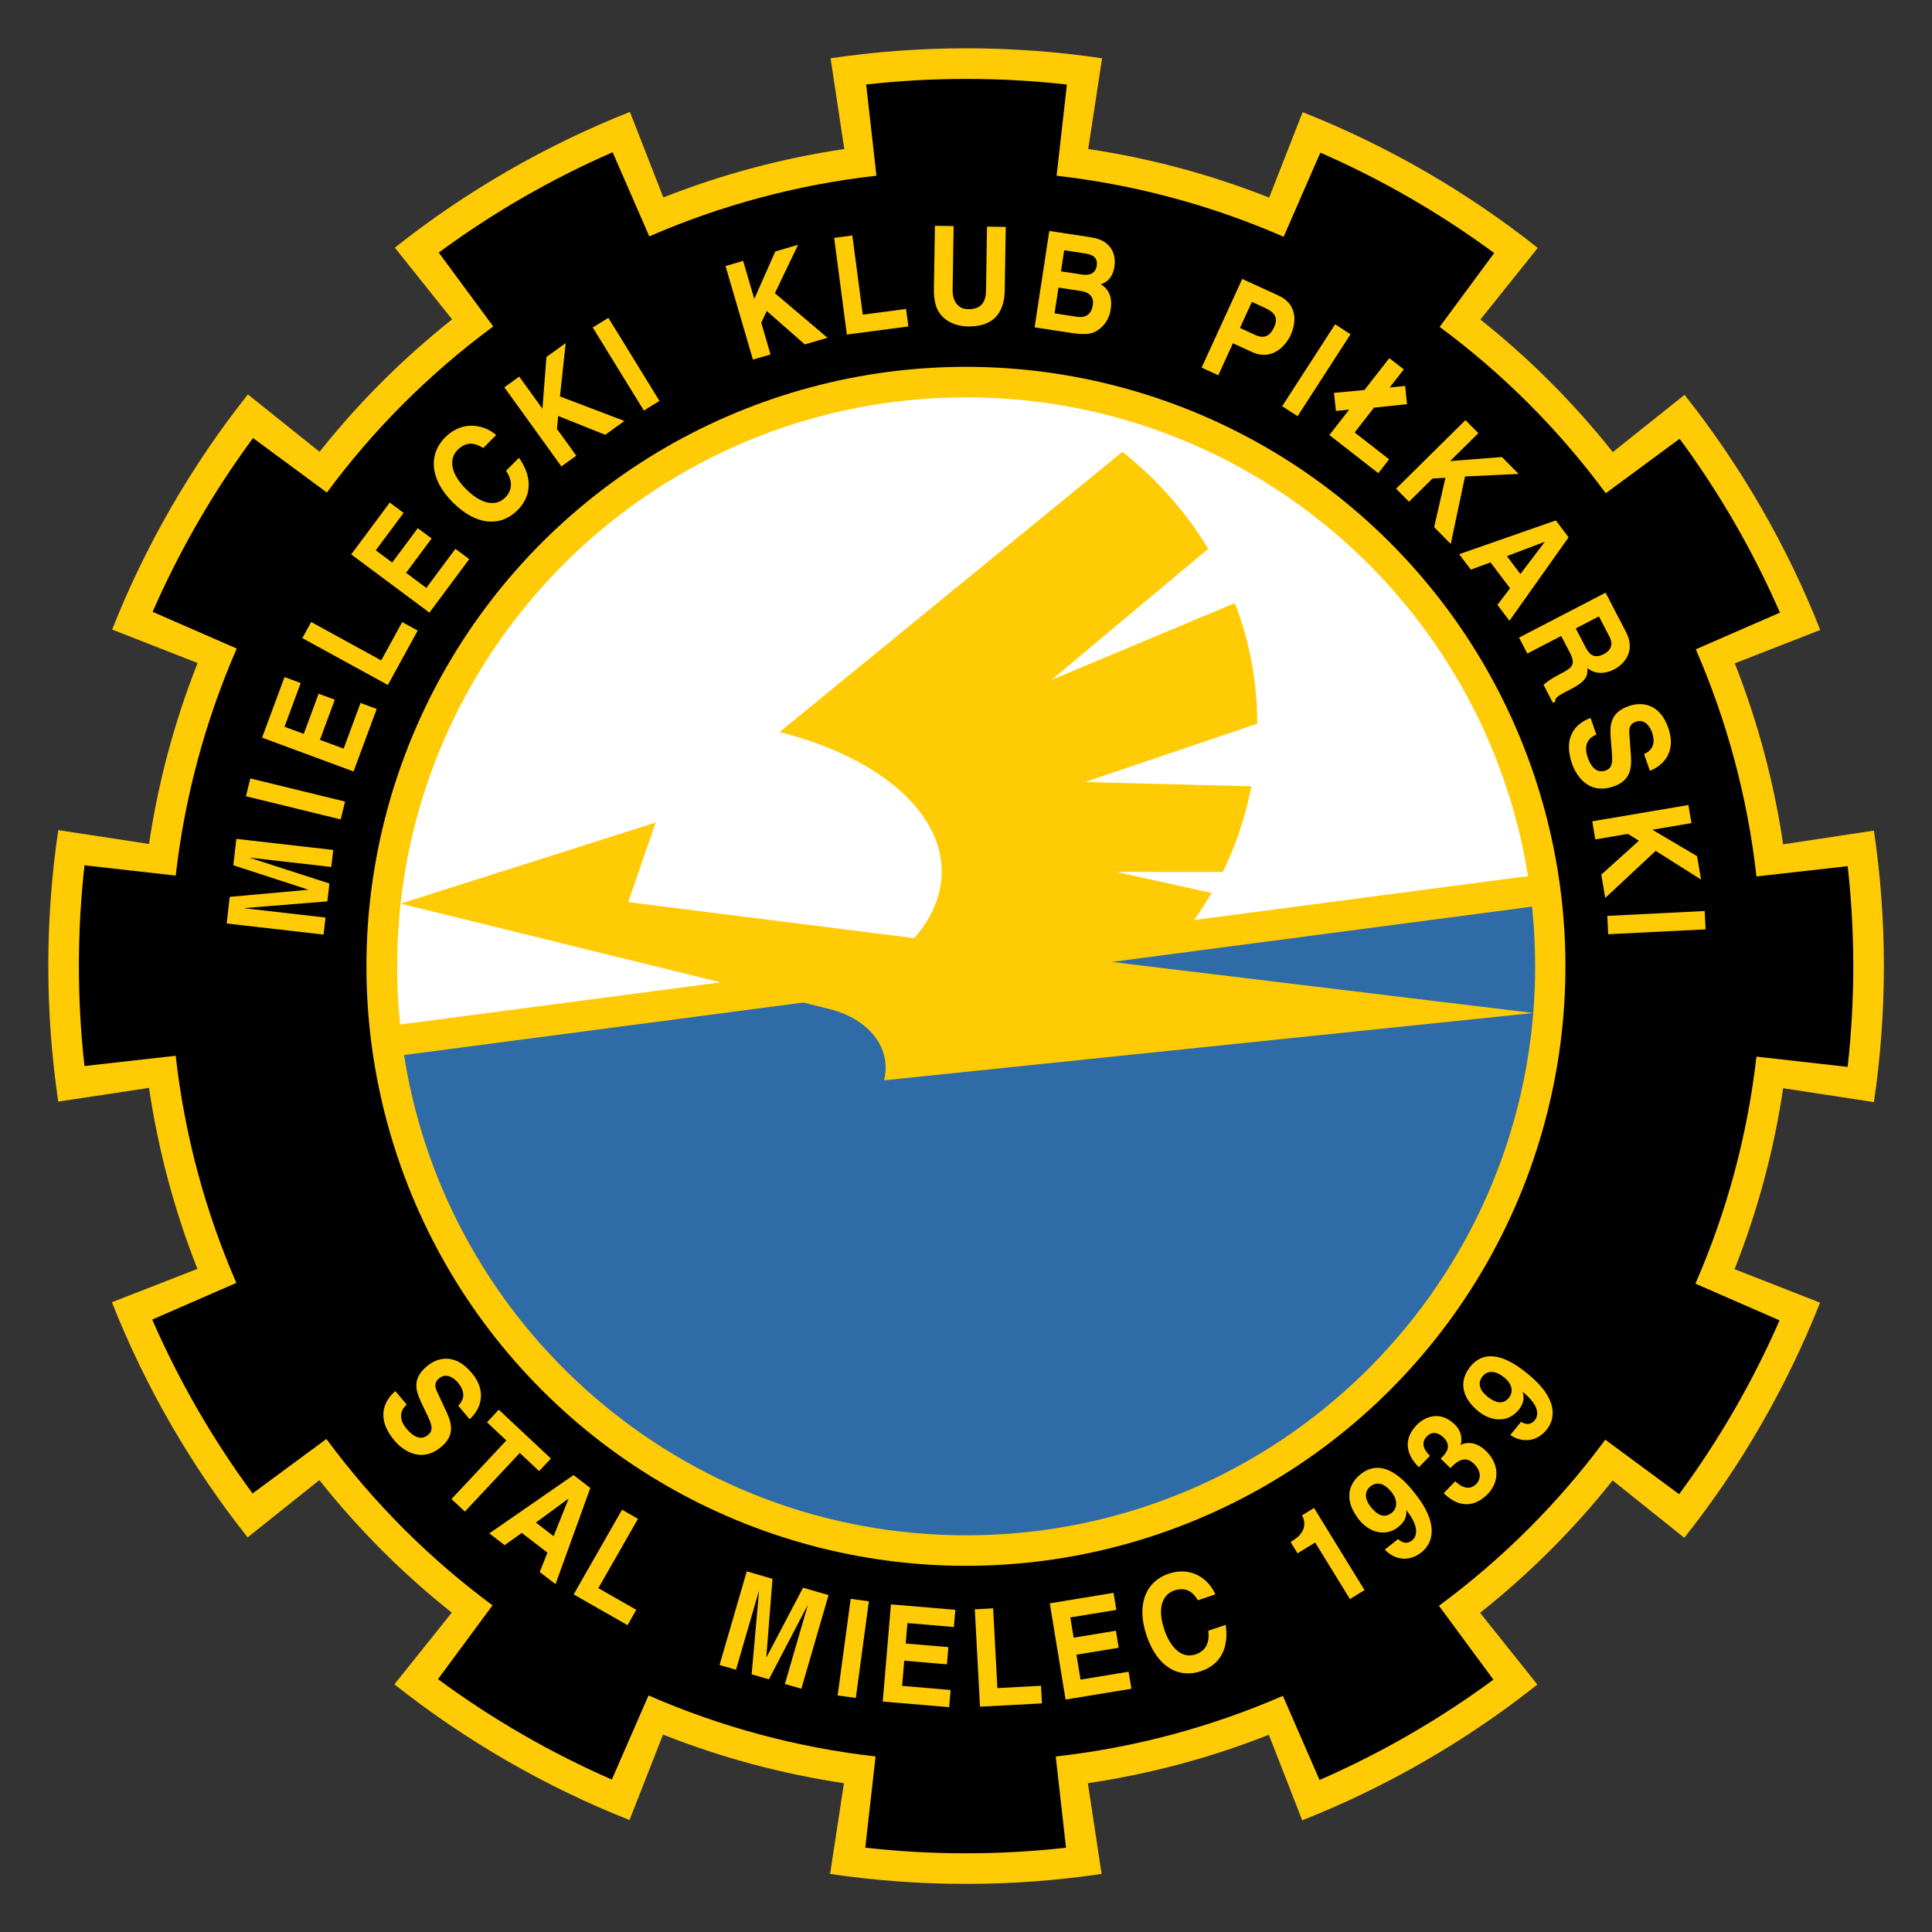<?xml version="1.0" encoding="UTF-8" standalone="no"?>
<svg
   xmlns:dc="http://purl.org/dc/elements/1.1/"
   xmlns:cc="http://creativecommons.org/ns#"
   xmlns:rdf="http://www.w3.org/1999/02/22-rdf-syntax-ns#"
   xmlns:svg="http://www.w3.org/2000/svg"
   xmlns="http://www.w3.org/2000/svg"
   xmlns:sodipodi="http://sodipodi.sourceforge.net/DTD/sodipodi-0.dtd"
   xmlns:inkscape="http://www.inkscape.org/namespaces/inkscape"
   version="1.1"
   id="Layer_1"
   x="0px"
   y="0px"
   viewBox="0 0 1000 1000"
   xml:space="preserve"
   sodipodi:docname="Stal Mielec.svg"
   width="1000"
   height="1000"
   inkscape:version="1.0.1 (3bc2e813f5, 2020-09-07)"><rect x="0" y="0" width="1000" height="1000" fill="#333333" stroke="none"/><defs
   id="defs95" /><sodipodi:namedview
   pagecolor="#ffffff"
   bordercolor="#666666"
   borderopacity="1"
   objecttolerance="10"
   gridtolerance="10"
   guidetolerance="10"
   inkscape:pageopacity="0"
   inkscape:pageshadow="2"
   inkscape:window-width="1920"
   inkscape:window-height="1017"
   id="namedview93"
   showgrid="false"
   inkscape:zoom="0.845"
   inkscape:cx="500"
   inkscape:cy="500"
   inkscape:window-x="-8"
   inkscape:window-y="-8"
   inkscape:window-maximized="1"
   inkscape:current-layer="Layer_1" />





<g
   id="g967"
   transform="matrix(2.415,0,0,2.415,17.815,-61.028)"><path
     style="fill:#ffcb05"
     d="m 374.801,258.507 c -1.949,13.096 -5.398,26.104 -10.413,38.783 l 18.317,7.176 c -3.528,8.925 -7.754,17.704 -12.696,26.264 -4.943,8.561 -10.432,16.611 -16.398,24.128 l -15.359,-12.297 c -8.237,10.366 -17.727,19.907 -28.407,28.379 l 12.274,15.373 c -7.519,5.966 -15.567,11.457 -24.13,16.398 -8.559,4.943 -17.337,9.168 -26.263,12.697 l -7.154,-18.33 c -12.315,4.861 -25.305,8.378 -38.792,10.374 l 2.944,19.449 c -9.493,1.409 -19.207,2.138 -29.094,2.138 -9.885,0 -19.6,-0.729 -29.094,-2.138 l 2.97,-19.449 c -13.094,-1.949 -26.104,-5.398 -38.781,-10.413 l -7.177,18.315 c -8.925,-3.528 -17.704,-7.754 -26.264,-12.694 -8.561,-4.943 -16.61,-10.433 -24.127,-16.398 l 12.296,-15.36 C 79.086,362.666 69.545,353.176 61.073,342.496 L 45.7,354.768 C 39.735,347.251 34.245,339.202 29.303,330.64 24.36,322.081 20.134,313.303 16.607,304.376 l 18.329,-7.152 C 30.077,284.908 26.559,271.918 24.562,258.432 l -19.45,2.942 C 3.704,251.88 2.975,242.167 2.975,232.281 c 0,-9.885 0.729,-19.601 2.137,-29.095 l 19.45,2.971 c 1.95,-13.094 5.399,-26.105 10.413,-38.782 l -18.317,-7.177 c 3.529,-8.924 7.754,-17.703 12.697,-26.264 4.942,-8.559 10.432,-16.609 16.398,-24.127 l 15.359,12.297 C 69.347,111.738 78.839,102.196 89.52,93.724 L 77.245,78.351 c 7.519,-5.966 15.568,-11.455 24.128,-16.397 8.561,-4.942 17.338,-9.168 26.263,-12.696 l 7.154,18.329 c 12.314,-4.859 25.305,-8.378 38.791,-10.374 l -2.942,-19.45 c 9.493,-1.407 19.208,-2.137 29.092,-2.137 9.886,0 19.601,0.73 29.095,2.137 l -2.97,19.45 c 13.095,1.95 26.104,5.398 38.781,10.412 l 7.178,-18.316 c 8.925,3.529 17.703,7.754 26.264,12.696 8.56,4.943 16.608,10.432 24.126,16.398 L 309.91,93.762 c 10.365,8.235 19.907,17.727 28.379,28.408 l 15.374,-12.274 c 5.965,7.519 11.455,15.567 16.397,24.129 4.942,8.559 9.168,17.338 12.696,26.263 l -18.328,7.154 c 4.858,12.314 8.376,25.305 10.374,38.79 l 19.45,-2.942 c 1.408,9.493 2.137,19.208 2.137,29.093 0,9.885 -0.729,19.601 -2.137,29.094 z"
     id="path2" /><path
     d="m 369.075,251.732 c -1.873,16.474 -6.186,32.869 -13.079,48.661 l 18.029,7.868 c -2.839,6.499 -6.066,12.905 -9.695,19.191 -3.645,6.311 -7.596,12.335 -11.825,18.064 l -15.824,-11.684 c -9.858,13.328 -21.792,25.372 -35.657,35.6 l 11.679,15.83 c -5.707,4.21 -11.706,8.142 -17.992,11.771 -6.311,3.646 -12.746,6.887 -19.272,9.733 l -7.863,-18.032 c -15.201,6.614 -31.557,11.077 -48.679,13.002 l 2.199,19.548 c -7.047,0.792 -14.21,1.199 -21.467,1.199 -7.288,0 -14.481,-0.41 -21.556,-1.209 l 2.208,-19.547 c -16.474,-1.872 -32.869,-6.185 -48.661,-13.078 l -7.868,18.029 c -6.499,-2.839 -12.906,-6.066 -19.191,-9.695 -6.312,-3.645 -12.335,-7.597 -18.063,-11.826 L 98.183,369.333 C 84.854,359.475 72.811,347.542 62.581,333.676 l -15.829,11.68 C 42.543,339.649 38.61,333.649 34.981,327.364 31.337,321.052 28.095,314.618 25.249,308.092 L 43.282,300.23 C 36.666,285.028 32.204,268.673 30.278,251.551 L 10.73,253.75 c -0.792,-7.047 -1.198,-14.21 -1.198,-21.467 0,-7.288 0.41,-14.482 1.208,-21.557 l 19.547,2.208 c 1.874,-16.474 6.186,-32.869 13.079,-48.661 l -18.028,-7.869 c 2.837,-6.499 6.066,-12.904 9.696,-19.19 3.644,-6.312 7.595,-12.335 11.824,-18.063 l 15.825,11.685 c 9.858,-13.33 21.789,-25.373 35.655,-35.601 L 86.66,79.404 c 5.706,-4.209 11.705,-8.143 17.992,-11.771 6.312,-3.645 12.745,-6.886 19.272,-9.731 l 7.861,18.031 c 15.203,-6.614 31.558,-11.077 48.68,-13.004 l -2.2,-19.548 c 7.047,-0.791 14.21,-1.199 21.467,-1.199 7.289,0 14.482,0.411 21.557,1.208 l -2.208,19.548 c 16.474,1.872 32.869,6.184 48.661,13.078 l 7.868,-18.028 c 6.498,2.837 12.906,6.066 19.189,9.694 6.314,3.645 12.336,7.596 18.064,11.826 l -11.685,15.824 c 13.33,9.858 25.373,21.791 35.602,35.656 l 15.83,-11.678 c 4.208,5.705 8.143,11.706 11.772,17.991 3.643,6.311 6.884,12.746 9.73,19.272 l -18.031,7.86 c 6.613,15.204 11.078,31.559 13.002,48.681 l 19.548,-2.201 c 0.793,7.047 1.199,14.21 1.199,21.468 0,7.288 -0.412,14.481 -1.208,21.556 z"
     id="path4" /><circle
     transform="matrix(0.707,-0.707,0.707,0.707,-105.831,209.269)"
     style="fill:#ffcb05"
     cx="199.695"
     cy="232.383"
     id="ellipse6"
     r="128.505" /><g
     id="g12">
	<path
   style="fill:#ffffff"
   d="m 248.559,222.457 c 1.333,-1.878 2.576,-3.817 3.729,-5.807 l -20.466,-4.51 22.873,0.003 c 2.828,-5.767 4.91,-11.918 6.132,-18.347 l -35.644,-0.916 36.901,-12.507 c 0,-9.067 -1.691,-17.767 -4.798,-25.838 l -39.315,16.464 33.603,-28.111 c -4.777,-7.906 -11.02,-14.941 -18.384,-20.786 l -73.494,60.064 c 20.492,5.139 34.754,16.591 34.754,29.894 0,5.118 -2.113,9.962 -5.878,14.279 l -61.325,-7.724 5.902,-17.046 -54.669,17.374 c 6.69,-61.025 58.408,-108.508 121.216,-108.508 60.765,0 111.151,44.447 120.422,102.603 z"
   id="path8" />
	<path
   style="fill:#ffffff"
   d="m 147.078,235.811 -68.703,9.041 c -0.416,-4.1 -0.629,-8.259 -0.629,-12.468 0,-4.544 0.248,-9.026 0.733,-13.441 z"
   id="path10" />
</g><g
     id="g18">
	<path
   style="fill:#2e6ba7"
   d="m 182.1,256.813 c 0.338,-1.332 0.434,-2.702 0.251,-4.083 -0.723,-5.497 -5.636,-9.705 -12.237,-11.271 l -5.335,-1.317 -85.559,11.255 c 9.13,58.319 59.593,102.934 120.475,102.934 63.982,0 116.458,-49.275 121.544,-111.948 z"
   id="path14" />
	<path
   style="fill:#2e6ba7"
   d="m 321.239,242.383 c 0.268,-3.297 0.403,-6.633 0.403,-9.999 0,-4.32 -0.224,-8.588 -0.662,-12.792 l -90.056,11.848 z"
   id="path16" />
</g><g
     id="g90">
	<path
   style="fill:#ffcb05"
   d="m 64.045,207.438 -0.418,3.648 -17.352,-1.985 -0.006,0.053 16.953,5.476 -0.438,3.83 -17.743,1.428 -0.005,0.053 17.352,1.985 -0.417,3.648 -20.766,-2.376 0.653,-5.706 16.757,-1.514 0.006,-0.053 -15.987,-5.207 0.646,-5.654 z"
   id="path20" />
	<path
   style="fill:#ffcb05"
   d="m 66.577,197.067 -0.932,3.822 -20.305,-4.958 0.933,-3.822 z"
   id="path22" />
	<path
   style="fill:#ffcb05"
   d="m 57.071,171.664 -3.467,9.372 4.122,1.524 3.185,-8.609 3.468,1.284 -3.185,8.608 5.078,1.878 3.621,-9.789 3.468,1.283 -4.961,13.405 -19.603,-7.252 4.806,-12.986 z"
   id="path24" />
	<path
   style="fill:#ffcb05"
   d="m 79.126,135.194 -5.965,8.016 3.527,2.624 5.479,-7.365 2.966,2.208 -5.479,7.365 4.345,3.232 6.229,-8.376 2.967,2.207 -8.531,11.467 -16.77,-12.475 8.265,-11.11 z"
   id="path26" />
	<path
   style="fill:#ffcb05"
   d="m 74.326,166.813 4.5,-8.211 3.319,1.819 -6.391,11.66 -18.328,-10.045 1.891,-3.45 z"
   id="path28" />
	<path
   style="fill:#ffcb05"
   d="m 96.193,121.296 c -1.108,-0.663 -3.203,-1.901 -5.501,0.401 -1.335,1.336 -2.31,4.29 1.872,8.465 2.659,2.653 5.993,4.092 8.346,1.735 1.539,-1.541 1.644,-3.584 0.165,-5.728 l 2.779,-2.784 c 2.659,3.765 3.014,7.9 -0.321,11.24 -3.539,3.546 -8.735,3.436 -13.845,-1.665 -5.171,-5.162 -5.12,-10.487 -1.693,-13.92 3.984,-3.991 8.644,-2.562 10.976,-0.53 z"
   id="path30" />
	<path
   style="fill:#ffcb05"
   d="m 116.135,122.936 -3.192,2.301 -12.223,-16.954 3.191,-2.301 4.97,6.895 0.859,-11.097 4.125,-2.976 -1.227,11.436 13.813,5.258 -4.105,2.96 -10.086,-4.034 -0.263,2.775 z"
   id="path32" />
	<path
   style="fill:#ffcb05"
   d="m 133.966,111.196 -3.35,2.061 -10.952,-17.802 3.35,-2.061 z"
   id="path34" />
	<path
   style="fill:#ffcb05"
   d="m 157.771,101.243 -3.775,1.106 -5.874,-20.059 3.775,-1.106 2.389,8.157 4.506,-10.176 4.883,-1.431 -4.969,10.373 11.27,9.561 -4.857,1.423 -8.164,-7.165 -1.173,2.528 z"
   id="path36" />
	<path
   style="fill:#ffcb05"
   d="m 177.536,92.709 9.283,-1.221 0.494,3.752 -13.183,1.735 -2.728,-20.723 3.9,-0.513 z"
   id="path38" />
	<path
   style="fill:#ffcb05"
   d="m 207.964,87.5 c -0.086,5.501 -3.113,7.812 -7.859,7.736 -1.732,-0.027 -4.293,-0.534 -5.938,-2.627 -1.003,-1.297 -1.369,-2.991 -1.388,-5.088 L 193,73.667 l 4.012,0.063 -0.215,13.564 c -0.047,2.91 1.453,4.216 3.289,4.244 2.701,0.043 3.825,-1.395 3.865,-3.927 l 0.219,-13.767 4.012,0.063 z"
   id="path40" />
	<path
   style="fill:#ffcb05"
   d="m 219.485,86.907 4.952,0.755 c 1.4,0.214 2.696,1.119 2.418,2.931 -0.32,2.101 -1.549,2.856 -3.443,2.566 l -4.77,-0.727 z m -5.119,8.524 7.881,1.201 c 3.81,0.583 4.932,0.018 6.168,-0.972 1.147,-0.913 2.008,-2.372 2.258,-4.013 0.31,-2.043 0.022,-4.148 -2.115,-5.446 0.844,-0.313 2.477,-0.918 2.928,-3.882 0.325,-2.129 -0.36,-5.473 -4.921,-6.169 l -9.049,-1.38 z m 6.34,-16.524 4.459,0.68 c 1.764,0.27 2.775,0.953 2.515,2.65 -0.25,1.641 -1.57,2.117 -3.101,1.883 l -4.561,-0.695 z"
   id="path42" />
	<path
   style="fill:#ffcb05"
   d="m 258.377,95.561 2.558,-5.586 2.838,1.3 c 2.216,1.015 2.794,2.209 1.946,4.062 -0.387,0.847 -1.357,2.964 -4.027,1.742 z m -1.502,3.281 4.101,1.879 c 4.602,2.108 7.447,-1.839 8.237,-3.561 1.707,-3.731 0.784,-7.004 -2.529,-8.522 l -7.821,-3.583 -8.705,19.003 3.578,1.639 z"
   id="path44" />
	<path
   style="fill:#ffcb05"
   d="m 294.609,132.806 -2.765,-2.798 14.866,-14.694 2.765,2.798 -6.046,5.976 11.098,-0.865 3.575,3.619 -11.487,0.551 -3.064,14.459 -3.558,-3.6 2.429,-10.587 -2.782,0.168 z"
   id="path46" />
	<polygon
   style="fill:#ffcb05"
   points="288.029,126.687 290.345,123.714 282.961,117.958 287.096,112.645 294.178,111.902 293.79,107.987 290.465,108.319 293.49,104.447 290.388,102.03 285.055,108.863 278.531,109.472 278.954,113.352 281.788,113.054 277.541,118.513 "
   id="polygon48" />
	<path
   style="fill:#ffcb05"
   d="m 270.733,114.47 -3.306,-2.134 11.341,-17.557 3.305,2.135 z"
   id="path50" />
	<path
   style="fill:#ffcb05"
   d="m 334.542,205.179 -0.658,-3.879 20.607,-3.496 0.657,3.878 -8.38,1.422 9.582,5.662 0.852,5.017 -9.724,-6.145 -10.811,10.081 -0.846,-4.991 8.067,-7.274 -2.373,-1.459 z"
   id="path52" />
	<path
   style="fill:#ffcb05"
   d="m 323.644,141.412 0.032,0.042 -5.19,6.846 -2.893,-3.831 z m -11.564,4.396 4.189,5.545 -2.711,3.56 2.578,3.412 12.679,-17.892 -2.734,-3.621 -20.725,7.24 2.498,3.306 z"
   id="path54" />
	<path
   style="fill:#ffcb05"
   d="m 330.355,159.956 4.96,-2.575 2.26,4.352 c 1.063,2.048 -0.178,3.196 -1.161,3.705 -1.835,0.952 -2.99,0.43 -3.932,-1.385 z m -12.163,1.969 1.777,3.421 7.26,-3.767 1.872,3.607 c 1.341,2.583 0.431,3.232 -2.101,4.547 -1.912,0.992 -2.795,1.628 -3.552,2.318 l 2.006,3.862 0.49,-0.255 c -0.077,-0.905 0.595,-1.254 3.309,-2.663 3.462,-1.797 3.642,-2.837 3.603,-4.559 1.477,1.331 3.718,1.35 5.759,0.29 1.601,-0.831 4.822,-3.537 2.516,-7.982 l -4.386,-8.449 z"
   id="path56" />
	<path
   style="fill:#ffcb05"
   d="m 334.775,182.719 c -1.092,0.41 -3.006,1.635 -1.873,4.878 0.614,1.757 1.766,3.549 3.854,2.82 1.538,-0.538 1.485,-2.02 1.321,-4.073 l -0.173,-2.079 c -0.262,-3.132 -0.518,-6.154 3.825,-7.671 2.197,-0.77 6.444,-1.06 8.46,4.708 1.905,5.447 -1.541,8.291 -3.95,9.161 l -1.247,-3.564 c 0.845,-0.408 2.83,-1.435 1.695,-4.677 -0.493,-1.412 -1.658,-2.892 -3.444,-2.268 -1.54,0.537 -1.471,1.792 -1.405,2.601 l 0.333,4.747 c 0.19,2.656 -0.131,5.268 -3.674,6.508 -5.937,2.075 -8.362,-3.189 -8.908,-4.748 -2.268,-6.487 1.492,-9.051 3.938,-9.906 z"
   id="path58" />
	<path
   style="fill:#ffcb05"
   d="m 337.302,225.5 -0.196,-3.93 20.875,-1.045 0.196,3.929 z"
   id="path60" />
	<path
   style="fill:#ffcb05"
   d="m 79.795,326.306 c -0.872,0.771 -2.223,2.6 -0.003,5.224 1.201,1.422 2.918,2.685 4.606,1.255 1.245,-1.051 0.664,-2.415 -0.222,-4.275 l -0.904,-1.881 c -1.364,-2.83 -2.683,-5.563 0.83,-8.531 1.778,-1.503 5.641,-3.292 9.586,1.374 3.725,4.406 1.523,8.295 -0.416,9.969 l -2.438,-2.884 c 0.642,-0.682 2.129,-2.351 -0.088,-4.975 -0.965,-1.141 -2.583,-2.108 -4.028,-0.886 -1.245,1.052 -0.732,2.199 -0.38,2.932 l 2.006,4.312 c 1.127,2.414 1.761,4.969 -1.107,7.393 -4.801,4.06 -8.948,0.011 -10.016,-1.251 -4.436,-5.248 -1.84,-8.987 0.137,-10.66 z"
   id="path62" />
	<path
   style="fill:#ffcb05"
   d="m 92.261,349.242 -2.871,-2.687 11.758,-12.56 -4.155,-3.889 2.527,-2.7 11.18,10.467 -2.525,2.698 -4.154,-3.89 z"
   id="path64" />
	<path
   style="fill:#ffcb05"
   d="m 114.423,346.5 0.041,0.032 -3.182,7.981 -3.807,-2.921 z m -9.977,7.316 5.515,4.23 -1.665,4.152 3.391,2.603 7.458,-20.62 -3.599,-2.763 -18.05,12.496 3.288,2.523 z"
   id="path66" />
	<path
   style="fill:#ffcb05"
   d="m 120.867,365.657 8.129,4.644 -1.875,3.285 -11.547,-6.595 10.366,-18.148 3.416,1.951 z"
   id="path68" />
	<path
   style="fill:#ffcb05"
   d="m 164.372,387.215 -3.526,-1.025 4.873,-16.772 -0.051,-0.015 -8.246,15.792 -3.703,-1.075 1.574,-17.731 -0.051,-0.014 -4.873,16.773 -3.526,-1.026 5.83,-20.071 5.517,1.603 -1.323,16.774 0.051,0.014 7.82,-14.886 5.465,1.588 z"
   id="path70" />
	<path
   style="fill:#ffcb05"
   d="m 176.047,389.185 -3.898,-0.527 2.8,-20.713 3.899,0.527 z"
   id="path72" />
	<path
   style="fill:#ffcb05"
   d="m 197.066,373.983 -9.956,-0.843 -0.372,4.381 9.147,0.773 -0.312,3.684 -9.147,-0.773 -0.458,5.394 10.402,0.881 -0.313,3.684 -14.242,-1.205 1.763,-20.829 13.798,1.17 z"
   id="path74" />
	<path
   style="fill:#ffcb05"
   d="m 206.389,387.073 9.35,-0.499 0.202,3.779 -13.277,0.708 -1.114,-20.872 3.928,-0.209 z"
   id="path76" />
	<path
   style="fill:#ffcb05"
   d="m 231.883,370.311 -9.86,1.618 0.713,4.338 9.057,-1.488 0.599,3.648 -9.055,1.487 0.876,5.342 10.3,-1.69 0.6,3.648 -14.105,2.316 -3.388,-20.624 13.666,-2.245 z"
   id="path78" />
	<path
   style="fill:#ffcb05"
   d="m 249.374,368.247 c -0.699,-1.085 -2.027,-3.125 -5.106,-2.083 -1.792,0.604 -3.976,2.819 -2.082,8.416 1.204,3.558 3.554,6.328 6.709,5.261 2.061,-0.7 3.064,-2.481 2.69,-5.06 l 3.727,-1.261 c 0.709,4.553 -0.808,8.417 -5.279,9.929 -4.746,1.605 -9.352,-0.799 -11.665,-7.638 -2.342,-6.922 0.067,-11.67 4.663,-13.225 5.341,-1.808 8.882,1.543 10.07,4.398 z"
   id="path80" />
	<path
   style="fill:#ffcb05"
   d="m 269.228,355.759 0.448,-0.275 c 3.016,-1.853 2.753,-4.085 2.012,-5.44 l 2.57,-1.579 10.821,17.608 -3.127,1.923 -7.454,-12.127 -3.775,2.321 z"
   id="path82" />
	<path
   style="fill:#ffcb05"
   d="m 301.395,337.895 0.399,-0.414 c 0.768,-0.792 2.088,-2.322 0.164,-4.186 -0.542,-0.526 -2.122,-1.616 -3.526,-0.165 -1.751,1.81 0.152,3.65 0.674,4.158 l -2.371,2.449 c -2.782,-2.693 -3.4,-6.03 -0.482,-9.044 1.734,-1.79 5.019,-3.174 8.154,-0.137 1.506,1.458 1.626,3.218 1.275,4.335 l 0.042,0.041 c 0.601,-0.329 2.871,-1.124 5.402,1.325 2.803,2.713 2.983,6.503 0.374,9.197 -1.222,1.263 -4.819,4.351 -9.461,-0.146 l 2.499,-2.582 0.003,0.04 c 0.794,0.77 2.775,2.322 4.49,0.551 1.021,-1.055 1.121,-2.747 -0.532,-4.348 -2.028,-1.965 -3.827,-0.273 -5.013,0.952 z"
   id="path84" />
	<path
   style="fill:#ffcb05"
   d="m 311.375,324.561 c -2.303,-1.873 -1.633,-3.526 -1.038,-4.26 1.191,-1.463 2.898,-1.259 4.729,0.229 1.898,1.543 1.793,3.285 0.984,4.281 -0.878,1.079 -2.257,1.714 -4.675,-0.25 z m 4.942,8.274 c 2.751,1.832 5.771,1.347 7.774,-1.116 2.117,-2.604 2.256,-6.884 -3.954,-11.935 -2.259,-1.837 -8.311,-6.62 -12.382,-1.615 -2.299,2.828 -2.173,6.412 1.758,9.608 2.686,2.184 6.32,2.468 8.569,-0.299 0.795,-0.978 1.434,-2.316 0.88,-3.849 l 0.078,-0.004 c 3.349,2.756 3.496,4.836 2.538,6.018 -0.713,0.873 -1.7,1.12 -2.939,0.382 l -0.022,-0.019 z"
   id="path86" />
	<path
   style="fill:#ffcb05"
   d="m 286.412,348.233 c -1.839,-2.331 -0.823,-3.799 -0.081,-4.382 1.484,-1.169 3.105,-0.594 4.565,1.258 1.512,1.921 1.031,3.598 0.023,4.394 -1.093,0.858 -2.578,1.176 -4.507,-1.27 z m 3.009,9.157 c 2.282,2.388 5.336,2.578 7.828,0.614 2.637,-2.078 3.711,-6.225 -1.245,-12.512 -1.801,-2.286 -6.659,-8.281 -11.725,-4.287 -2.862,2.255 -3.526,5.78 -0.39,9.756 2.143,2.722 5.626,3.795 8.429,1.588 0.988,-0.781 1.905,-1.947 1.698,-3.565 l 0.079,0.013 c 2.664,3.425 2.352,5.486 1.157,6.427 -0.885,0.698 -1.903,0.72 -2.949,-0.27 l -0.02,-0.023 z"
   id="path88" />
</g></g>
</svg>
